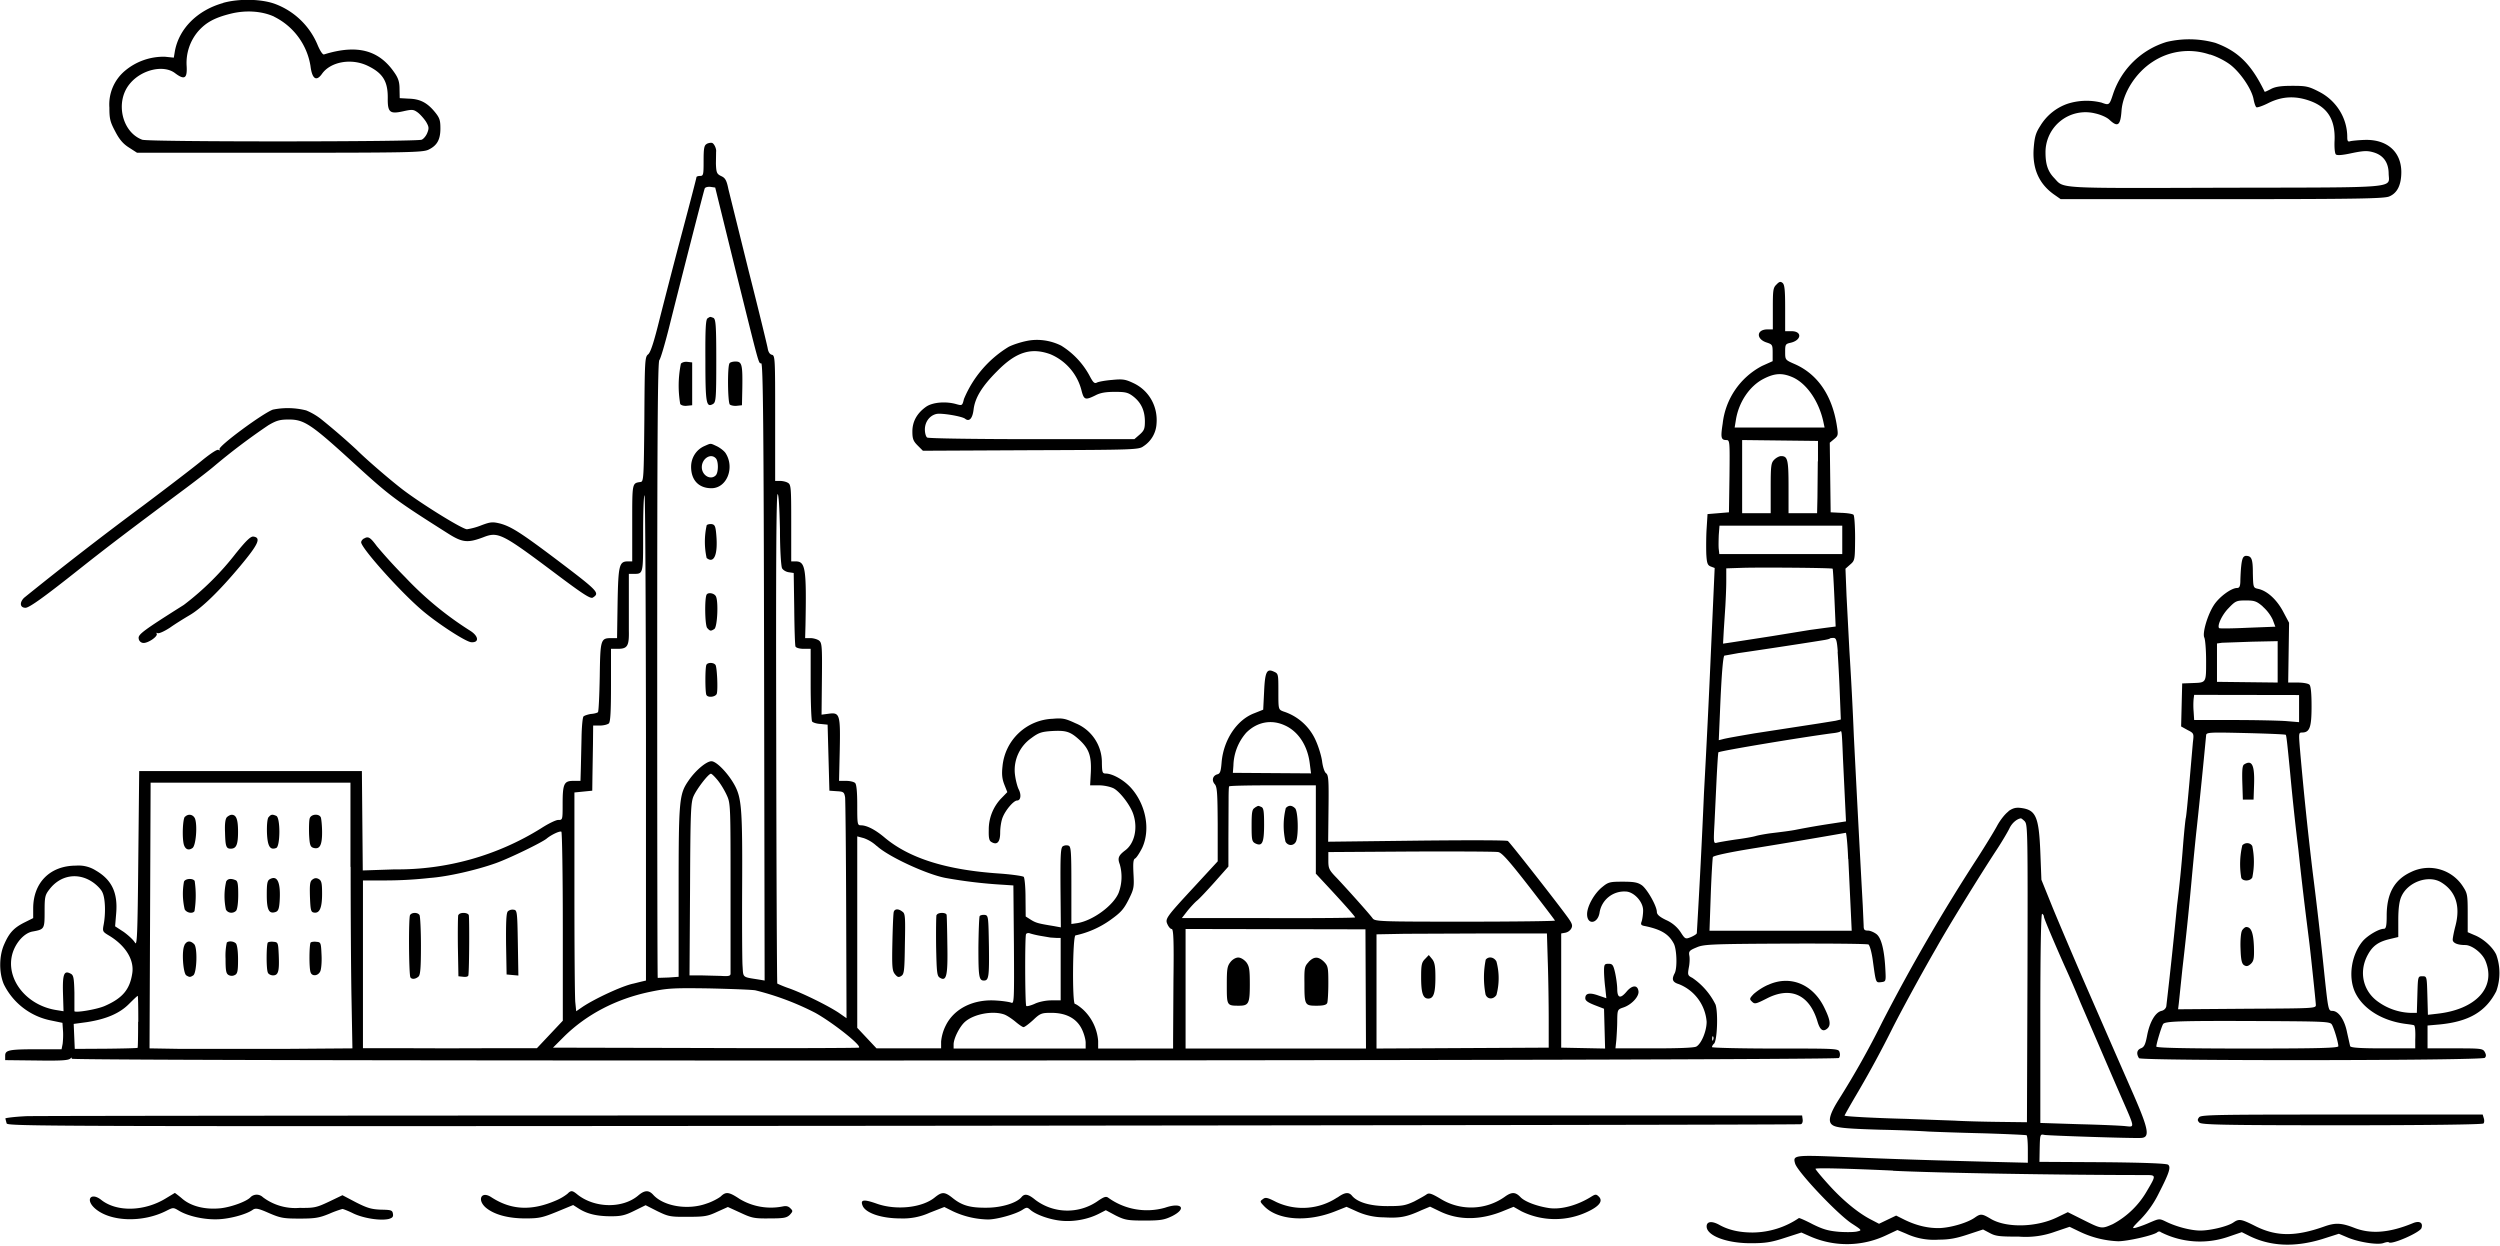 <svg xmlns="http://www.w3.org/2000/svg" width="1401" height="698" fill="none"><path fill="#000" fill-rule="evenodd" d="M125 1.7c-14.3 4-24.7 14.3-27 27l-.6 3.6-4.9-.5A33.6 33.6 0 0 0 70 39.7a24.6 24.6 0 0 0-8.7 20.6c0 6.2.4 8 3.3 13.4 2.3 4.5 4.5 7 7.7 9l4.5 2.9h79.9c72.2 0 80.2-.2 83.4-1.7 4.8-2.3 6.7-5.6 6.7-11.9 0-4.5-.4-5.9-3-9.1-4.3-5.3-8.3-7.4-14.5-7.6L224 55l-.1-5.2c0-4-.8-6.2-3-9.3-8.7-12.6-21-15.7-39.3-10-.7.3-2.2-1.9-3.7-5.5a41.5 41.5 0 0 0-23.5-22.7c-7.6-2.9-20.3-3.2-29.3-.7Zm28.7 7.7A37.4 37.4 0 0 1 174 37c.9 7.3 3.3 8.9 6.5 4.3 4.8-6.7 16.3-8.8 25.4-4.5 8.6 4.1 11.5 8.7 11.4 18.2-.1 8 1.2 9 8.5 7.4 5.3-1.2 5.9-1.1 8.4.7 1.5 1.2 3.5 3.5 4.6 5.2 1.6 2.8 1.7 3.6.6 6.3-.7 1.7-2.1 3.3-3.1 3.7-3.2 1.2-153.5 1.3-156.6 0-11.4-4.2-15.3-21.3-7-31.3 6.5-8 19-10.9 25.4-6 5.3 4 6.9 3 6.5-3.9a27.3 27.3 0 0 1 6.4-19.5c4.4-5 9.2-7.7 18.6-10 8.3-2 17.2-1.4 24 1.7Zm1060.5 14.1a45.6 45.6 0 0 0-30 29.1c-2.1 6.4-2.2 6.5-6.5 4.9a35 35 0 0 0-18.9.6 28.9 28.9 0 0 0-15.4 12.4c-2.6 4-3.2 6.3-3.7 12.3-.9 11.4 2.8 20 11.1 26l4 2.8h90.3c75.8 0 91-.3 93.8-1.5 4.6-1.9 6.8-6.5 6.8-13.8-.1-11.3-8-18.2-20.3-17.9-3.6.1-7.3.5-8.2.7-1.4.5-1.8 0-1.8-2.3 0-10.7-6.2-20.6-16-25.5-5.8-3-7.3-3.2-15-3.2-6.2 0-9.4.5-11.8 1.8-1.9 1-3.4 1.7-3.5 1.5-7.5-15.5-15-22.8-27.7-27.4a54.8 54.8 0 0 0-27.2-.5Zm24.2 7c4 1.2 8.6 3.6 11.5 5.8 5.8 4.5 12 13.8 13 19.3.4 2.2 1.1 4.2 1.6 4.5.5.3 3.7-.8 7-2.5 7.6-3.7 15-4 23.2-1 9.8 3.6 14 10.6 13.6 22-.2 3.8.1 7.3.7 7.9.6.7 3.6.5 9-.7 6.8-1.4 8.8-1.4 12.2-.4 5.4 1.6 8.3 5.6 8.4 11.7.1 8.6 8 7.9-91.3 8.1-95.8.3-90.5.6-96-5.3-3.7-3.8-5-7.8-5-14.5a22.4 22.4 0 0 1 27.6-21.9c3.3.7 6.7 2.2 8.2 3.6 4.7 4.4 6.2 3.3 6.8-5 .7-10 8-21.4 17.5-27.5a36.5 36.5 0 0 1 32-4ZM396 80.7c-1.4.8-1.7 2.5-1.7 9.4 0 7.8-.1 8.5-2 8.5-1 0-2 .3-2 .7 0 .4-3.6 14.3-8 30.8s-10 38.3-12.6 48.5c-3.2 13-5.1 18.9-6.5 20-1.8 1.4-1.9 3.5-2.1 36.4-.3 32.9-.4 34.9-2.1 35.1-4.8.7-4.7.2-4.7 23v21.5h-2.3c-5 0-5.5 1.9-5.9 23.2l-.3 19.8h-3c-6.2 0-6.4.5-6.7 21.6-.2 10.6-.6 19.5-1 19.9-.4.4-2.2.9-4 1-1.7.3-3.6.9-4.1 1.4-.5.5-1 5.8-1.1 11.7l-.4 17.6-.2 6.8h-4c-5.2 0-6 1.6-6 12.9 0 9 0 9-2.5 9-1.3 0-5.6 2.1-9.6 4.7a152 152 0 0 1-82.1 23l-17.8.6-.5-55.7H78l-.5 49.4c-.4 43.3-.7 49-1.9 46.7-.8-1.4-3.6-4-6.2-5.9l-4.9-3.2.6-7.2c1-11.5-2.4-18.8-11.3-24a18 18 0 0 0-11.2-2.8c-14.6 0-24 9.6-24 24v5.4l-4.8 2.4c-6 3-8.6 5.8-11.4 12.2-3 6.6-3 16.2-.2 22.6a37.6 37.6 0 0 0 26.5 20.2l6.3 1.3.3 4.4c.2 2.4 0 5.8-.2 7.4l-.6 3H21.7c-16.5 0-18.8.4-18.8 3.6v2.5l17.4.2c12.9.2 17.7 0 19-1 1-.8 1.2-.8.8 0-1 1.6 988.8 1.2 990.4-.4.6-.6.8-2 .4-3.2-.6-2.1-1-2.1-36-2.1-19.5 0-35.5-.4-35.5-.8 0-.5.5-1.4 1.2-2 1.7-1.8 2.3-17.2.8-21.8a39 39 0 0 0-13-15c-2.6-1.3-2.7-1.7-2-5.7.5-2.3.6-5.4.3-6.8-.4-2.3 0-2.9 3.9-4.5 4-1.8 7.7-2 49.8-2.2 25-.1 46 .1 46.7.5.7.5 1.8 4.4 2.4 8.8 1.8 13 1.6 12.6 4.7 12.3 2.6-.3 2.7-.5 2.4-6.3-.5-11.3-2.2-18.4-5-20.6-1.3-1-3.5-2-4.8-2-2 0-2.4-.5-2.4-2.7l-.5-11.2a20701.4 20701.4 0 0 1-5-95 2119.2 2119.2 0 0 0-2.5-48l-1.6-30.7-.6-15.2 2.6-2.3c2.7-2.3 2.7-2.6 2.8-14.7 0-6.8-.4-12.8-.9-13.2-.4-.5-3.5-1-6.8-1.1l-6-.3-.5-39 2.4-2c2.4-2 2.4-2.3 1.5-8-2.7-16.7-10.8-28.4-23.4-34-5.5-2.4-5.5-2.4-5.5-7 0-4 .2-4.4 3-5 6.2-1.4 6.7-6.5.5-6.5h-3.5v-13c0-9.9-.3-13-1.4-14-1.2-1-1.9-.8-3.5.9-1.9 1.8-2 3.3-2 13.6v11.5h-3c-6.3 0-6.5 5.5-.3 7.4 3 1 3.2 1.3 3.2 5.7v4.7l-6 2.7a41.6 41.6 0 0 0-22 32.2c-1.2 7.8-1 9.3 2 9.3 2 0 2 .7 1.8 20.2l-.3 20.3-12 1-.5 8c-.3 4.4-.3 10.8-.2 14.3.3 5.3.7 6.4 2.6 7.1l2.1.8-2.1 46.9a6976.2 6976.2 0 0 1-3.9 79.4 4753.2 4753.2 0 0 1-4 78.3c0 .5-1.4 1.4-3.2 2.2-3.2 1.3-3.3 1.3-6-2.9a19 19 0 0 0-8-6.6c-3.7-1.8-5.2-3.1-5.2-4.6-.1-3.4-5.4-12.7-8.4-14.9-2.3-1.6-4.4-2-10.7-2-7.2 0-8.1.2-11.5 3-4.5 3.6-8.5 10.8-8.5 15.2 0 6.2 6 5.5 7-.9a14 14 0 0 1 14.5-11.8c4.6 0 10 5.7 9.9 10.7 0 2-.4 4.7-.8 6-.7 1.8-.4 2.3 2 2.7 9 1.9 13.2 4.5 16 9.8 1.7 3.3 2 13.7.5 16.6-1.8 3.4-1.3 5 2.3 6.1a24.7 24.7 0 0 1 15.6 21.1c0 5.3-3 12.4-5.8 13.9-1.3.7-10.1 1-23.7 1h-21.6l.5-4.7c.2-2.6.5-7.5.5-11 .1-6 .2-6.1 3.4-7.2 4.6-1.5 9-6.2 8.5-9.2-.5-3.5-3.4-3.4-6.4 0-3.7 4.5-5.4 4-5.5-1 0-2.4-.6-6.6-1.2-9.3-1-4.4-1.5-5-3.7-5s-2.5.4-2.5 4c0 2.2.3 6.5.7 9.6l.6 5.7-4.4-1.5c-5-1.8-7.4-1.3-7.4 1.5 0 1.4 1.5 2.4 5.3 3.9l5.2 2 .6 22.3-24.6-.5v-64l2.3-.4a5 5 0 0 0 3.3-2.3c.9-1.6.6-2.7-1.5-5.7-4.4-6.3-32.8-42.6-34-43.4-.6-.5-23.5-.5-51-.2l-49.7.6.2-18.6c.2-16 0-18.8-1.4-19.8-.9-.7-1.8-3.6-2.2-6.7-.4-3-2-8.2-3.5-11.5a29.6 29.6 0 0 0-18.2-16.4c-2.8-1.1-2.8-1.1-2.8-11.1 0-9.8 0-10.1-2.5-11.2-4-1.9-5 0-5.5 11.3l-.5 10-5 2c-9.8 3.7-17.2 14.9-18.3 27.4-.4 5-.8 6.4-2.3 6.8-2.7.7-3.4 3.4-1.6 5.5 1.4 1.5 1.6 5 1.7 22.5v20.8l-13.1 14.2c-16 17.3-16.5 18-15 21.2.6 1.3 1.6 2.5 2.3 2.5 1 0 1.3 6 1 28.7l-.2 33.5v4.8h-42v-4.3a27 27 0 0 0-8.4-17.5c-2-1.8-4.1-3.2-4.6-3.2-1.6 0-1.3-38 .3-38.4a52.8 52.8 0 0 0 19.5-8.6c6-4.3 7.5-6 10.3-11.5 3-6 3.1-7 2.7-14.5-.3-6-.1-8 .9-8.5.7-.3 2.5-3 4-6 4.7-10.2 2.1-24.2-6.3-33.6-4-4.4-10.2-7.9-14-8-2 0-2.2-.5-2.3-6a23.7 23.7 0 0 0-14.8-22.2c-5.6-2.6-7.2-3-12.7-2.5a29.4 29.4 0 0 0-28.2 26.7c-.5 4.4-.2 7 1 10.1l1.7 4.3-3.5 3.6a25.3 25.3 0 0 0-6.9 17.6c-.1 4.3.2 6 1.4 6.7 3.2 2 5 .2 5-5.2 0-2.8.6-6.8 1.5-8.8 1.7-4.1 6.1-9.2 8-9.2 2 0 2.5-3.2.8-6.4-.8-1.7-1.8-5.7-2.1-8.9a21.9 21.9 0 0 1 9.3-19.7c4-3 5.7-3.5 11-3.9 8.5-.5 10.7.2 16 5 5.3 5 6.7 8.9 6.3 18.2l-.4 7.2h5c2.8 0 6.4.8 8.2 1.7 3.7 2 9.6 9.8 11.1 14.8 2.5 7.8.5 16.2-4.7 20-3.7 2.8-4.3 4.3-3 7.7a25.5 25.5 0 0 1-.6 16c-2.9 7.1-14.3 15.5-23 17l-3.5.5v-21.6c0-19.2-.2-21.8-1.6-22.3a4 4 0 0 0-3.1.3c-1.3.7-1.5 4.5-1.4 23.2l.2 22.3-3.8-.7c-8.5-1.4-10-1.7-12.9-3.5l-3-1.9-.1-10.6c0-5.9-.5-11-1-11.6-.6-.5-6.8-1.4-14-1.9-29.4-2-50-8.5-63.8-20-5.3-4.5-10.1-7-13.5-7-1.9 0-2-.6-2-11.2 0-7.5-.4-11.8-1.2-12.5-.7-.7-3-1.2-5-1.2h-4l.4-17.4c.4-20 0-21.1-6.4-20.2l-3.8.5.2-20c.2-18.8 0-20.3-1.7-21.6-1-.7-3.2-1.3-4.7-1.3h-3l.2-7.3c.6-32 0-35.7-5.6-35.7h-2.4V293c0-20.2-.1-21.5-2-22.5-1-.6-3-1-4.4-1h-2.6v-35.1c0-33.7 0-35.2-1.9-35.6-1.2-.3-2-1.7-2.3-3.7-.3-1.7-5-21.1-10.6-43.1l-11.4-46c-1-5-1.8-6.3-4-7.3-2.5-1.2-2.8-1.9-3-7l.1-6.6c.3-1.6-1-4.5-2.2-5-.7-.2-2 0-3 .5Zm16 69.9c13.7 55 13 53 14.6 53 1 0 1.4 35 1.6 172.9l.3 173-2.9-.5c-10-1.6-9-.8-9.5-8.2-.2-3.7-.3-23.6-.2-44.2.2-41.5-.3-48.7-3.7-55.6-3.4-6.8-10.5-14.4-13.5-14.4-2.8 0-8.9 5.1-12.8 10.8-5.3 7.7-5.6 10.5-5.6 62.3v47.7l-5.7.4-6 .2c-.2-.1-.3-77.7-.3-172.5 0-134.6.3-172.6 1.2-173.7.7-.8 3.1-9 5.4-18.1 6.1-24.4 19.4-76.4 20-78 .2-.7 1.5-1.1 3.1-1l2.8.4 11.2 45.5Zm-15.5 27.8c-1 .7-1.3 5.8-1.2 23.7 0 23.8.5 26.3 4.1 24.4 1.8-1 2-2.5 2-24.4 0-20.3-.3-23.4-1.7-24-1.9-.7-1.6-.7-3.2.3Zm178.7 12.7c-3 .6-7.5 2-10 3.3a62 62 0 0 0-25 29.2c-.9 3.7-1 3.8-4.2 2.9-5.9-1.7-13.1-1.1-16.8 1.3-5.2 3.6-7.9 8.3-7.9 14 0 4.1.5 5.4 3 7.9l2.9 2.9 60.5-.3c59.3-.2 60.5-.3 63.2-2.3a16 16 0 0 0 7.2-12.3c.9-9.7-4-18.6-12.5-22.8-4.8-2.3-6.2-2.6-12.3-2-3.8.3-7.7 1-8.6 1.5-1.4.7-2.1 0-4.2-4a45 45 0 0 0-15.8-16.7c-6-3-13-4-19.5-2.6Zm13.4 7.4a30 30 0 0 1 17.6 20.8c1.3 4.8 2.1 5 7.6 2.3 2.8-1.5 5.9-2 10.9-2 5.9 0 7.4.3 10.3 2.5 4.4 3.4 6.5 7.8 6.6 13.8 0 4.2-.3 5.3-2.9 7.6l-3 2.6h-57.4c-31.6 0-58-.4-58.7-.9-.7-.4-1.3-2.5-1.3-4.5 0-4.2 2.6-7.8 6.4-8.7 2.7-.7 14.6 1.3 16.2 2.7 2.3 1.8 4.1-.2 4.7-5.2.8-6.6 4.7-13 13.2-21.5 10.6-10.8 19-13.4 29.8-9.5Zm-207 5.2a61.3 61.3 0 0 0-.4 22.7c.5.7 2 1.2 3.7 1l3-.3v-24l-2.6-.3c-1.4-.2-3 .2-3.7 1Zm27.2 0c-1.2 1.7-1 21.8.2 23 .6.5 2.4.9 4 .7l2.8-.3.2-9.5c.2-13.3-.2-15-3.8-15-1.5 0-3 .4-3.4 1Zm596 7.8c7.8 3.6 14.5 13.4 17 24.8l.7 3.3h-50.4l.7-4.3c1.6-10 7.7-19 15.5-23 6.4-3.3 10.6-3.4 16.5-.8Zm-851.7 18c-5.3 1.7-31.1 20.7-30.1 22.3.4.6.1.8-.6.3-.7-.4-4.3 2-8.9 5.7-4.2 3.5-19.2 15-33.2 25.5A2016.6 2016.6 0 0 0 13.5 335c-2.7 2.7-2.3 5.6.8 5.6 2.1 0 10.6-6.1 30.6-22 15.8-12.5 26.6-20.7 60-45.6 6-4.5 12.7-9.7 14.8-11.5a359 359 0 0 1 30.7-23.2c4.6-2.7 6.5-3.2 11.5-3.2 8.7 0 12.6 2.7 37 25 19.7 18 22.7 20.2 51.9 38.7 8.3 5.3 11.2 5.6 20 2.3 8.4-3.3 10.5-2.2 40.5 20.3 15.3 11.5 19.6 14.3 20.9 13.5 4.1-2.6 3.2-3.5-20.3-21.3-19.9-15-25.4-18.5-31.6-20.2-4.2-1-5.3-1-10.6 1a37 37 0 0 1-8 2.2c-2.4 0-22.6-12.4-34.1-20.8-6.5-4.7-22-18-27.7-23.7a385 385 0 0 0-20.3-17.5 36 36 0 0 0-8-4.6 42 42 0 0 0-18.4-.5Zm865.6 29-.2 20.3-.2 8.8h-16v-14.8c0-15.3-.5-17.2-4.2-17.2-1 0-2.7.9-3.8 2-1.8 1.8-2 3.3-2 16v14h-16v-41l42.5.5v11.5Zm-624-8.5c-4.5 2-7.4 6.5-7.4 11.6 0 7.5 4.3 12 11.4 12 8.6 0 13.2-11.5 7.9-19.7-.8-1.2-3-2.9-4.8-3.8-3.9-1.8-3.2-1.8-7.1-.1Zm6.4 6.8c1.6 1.5 1.6 8 0 9.6-2.9 2.9-7.8 0-7.8-4.6 0-4.8 5-8 7.8-5Zm36 40.1c0 10.9.6 20.6 1.2 21.6s2.2 2 3.8 2.2l2.7.4.3 20c.1 11 .4 20.5.7 21.2.3.7 2.2 1.3 4.5 1.3h4v19.7c0 10.9.4 20.3.8 21 .4.6 2.5 1.3 4.7 1.4l4 .4 1 37 4.2.3c3.7.2 4.1.5 4.6 3.4.2 1.7.5 30.3.6 63.4l.2 60.4-4.3-3c-6-4-19.6-10.7-27.5-13.6a65.4 65.4 0 0 1-7-2.8c-.2-.2-.5-62.1-.6-137.5-.2-96 0-137 .8-136.8.6.2 1 7.3 1.3 20ZM362 413.5v136l-3 .7-4 1c-6.1 1.2-21.6 8.4-28.6 13.1l-3.5 2.4-.5-5c-.3-2.8-.5-30.4-.5-61.4v-56.2l10-1 .1-8 .3-18.3.1-10.2h3.8c2.1 0 4.3-.6 5-1.2.9-.9 1.2-7 1.2-21.5v-20.3h3.9c5.3 0 6.3-1.6 6.1-10.2v-31.8h2.4c5.8 0 5.6.5 5.6-22.7 0-11.7.3-21.3.8-21.3.4 0 .7 61.1.8 136Zm34-119a42.4 42.4 0 0 0 0 18.2c4.2 3.4 6.4-2 5.4-13.1-.4-4.7-.8-5.6-2.6-5.9-1.2-.1-2.5.2-2.8.7Zm636.4 16h-68.9l-.3-2.7c-.2-1.5-.1-5.1 0-8l.4-5.2h68.8v16Zm-900-.7A156.6 156.6 0 0 1 103 339c-22.5 14.2-25.6 16.5-25.3 18.7a2.8 2.8 0 0 0 2.5 2.6c2.6.3 8.5-3.7 7.6-5.2-.3-.5-.1-.6.5-.3.7.4 3.8-1 7-3.1 3.1-2.2 8-5.2 10.7-6.8 7-4 17.1-13.9 28.7-27.8 10.1-12.1 11.8-15.8 7.3-16.4-1.5-.2-4 2.2-9.5 9Zm71.7-8.1c-1 .5-1.7 1.5-1.7 2.2 0 3.2 21.9 27.7 34 38 8.5 7.3 24.6 17.8 27.7 18 4.5.3 4.2-3.3-.4-6.3a187 187 0 0 1-36.5-30 293.8 293.8 0 0 1-16-17.5c-3.6-4.9-4.8-5.7-7-4.4ZM1256.8 313c-.7 1.7-1.1 5.8-1.3 12.2 0 3.3-.5 4.3-1.8 4.3-3.3 0-10.1 5-13.1 9.7-3.6 5.6-6.5 15.7-5.3 18.1.5 1 1 6.8 1 13 0 12.7.2 12.2-8 12.5l-5.4.2-.6 24.1 3.6 2c3.6 1.8 3.6 2 3 6.9l-2 23c-.9 9.9-1.7 18.6-2 19.5-.2.8-.9 7.5-1.5 15a719.4 719.4 0 0 1-3.4 34 2878.3 2878.3 0 0 1-6 56.4c-.2 1.2-1.3 2.3-2.7 2.6-3.4.8-6.5 6-8 13.5-1 5.4-1.7 6.8-3.6 7.5-2.2.9-2.6 3-1 5.5 1 1.6 192.2 1.4 193.8-.2.8-.8.8-1.7 0-3.2-1.1-2-2-2.1-16.6-2.1h-15.5v-12.8l6.8-.6c16.3-1.6 25.8-7.1 31.7-18.6a30.3 30.3 0 0 0 0-20.5c-2-4.3-7.4-9.1-12.3-11l-3.7-1.6v-10.8c0-10-.2-11-2.6-14.7a22.7 22.7 0 0 0-29.2-8.2c-9.3 4.3-13.6 12-13.6 24.5 0 5.8-.4 7.3-1.6 7.3-2.8 0-9.2 3.8-11.9 7-6.3 7.6-8.2 20-4.2 28.6 4.4 9.3 15.2 16 28.4 17.7 2.4.3 4.5.6 4.7.8.5.6.8 3.2.6 8.1v4.8h-18.1c-13.6 0-18.2-.4-18.4-1.3l-1.7-7.6c-1.4-7.2-4.8-12.1-8.3-12.1-2.2 0-2.3-.6-4.5-21.3a2348.9 2348.9 0 0 0-6.5-56.7 2123 2123 0 0 1-7.2-69.8c-.6-7.8-.6-8.2 1.3-8.2 4.3 0 5.3-3 5.3-14.7 0-7.2-.4-11.4-1.2-12.1-.7-.7-3.6-1.2-6.6-1.2h-5.3l.5-33.5-3.4-6.4c-3.6-6.7-8.9-11.5-13.9-12.6-2.8-.6-2.8-.7-3-8.8 0-8-.7-9.7-3.9-9.7-.7 0-1.5.6-1.8 1.5Zm-229.8 5.7c.2.2.6 7.5 1 16.4l.7 16-5.4.7-8.9 1.2-21.5 3.5-22.6 3.5-4.7.7.4-7.4.9-13.8c.2-3.6.5-9.8.5-13.8v-7.2l9.3-.3c10.7-.3 49.9 0 50.3.5Zm-631 14.5c-1.2 2-1 17.1.3 18.7 1.6 1.8 2 1.9 4 .6 1.7-1 2.4-15.3.9-18.3-.9-1.8-4.3-2.4-5.2-1Zm872 6.7a23 23 0 0 1 5.6 7.3l1.5 4-15.5.6c-8.5.4-15.7.5-16 .2-1.2-1.3 1.5-7.3 5.2-11.1 4-4.2 4.6-4.4 9.8-4.4 4.8 0 6 .4 9.5 3.4Zm-238.2 25.3c.3 4.3.9 14.6 1.2 23l.6 15-2.9.7-9.3 1.5L983 411c-7.5 1.3-15.2 2.6-17.4 3.2l-2.4.6.7-16.4c.8-19.8 1.7-31 2.5-31l2.3-.4 5.5-1c3.1-.4 33.8-5 47.3-7.2 2-.3 3.7-.7 4-1 .1-.2 1.1-.3 2-.3 1.5 0 1.9 1.3 2.4 7.7Zm246.6 17.3-34-.4v-21.5l2.8-.4 17-.6 14.2-.3v23.2Zm-880.5-10c-.8 1.3-.8 15.7 0 17 1 1.7 5.3 1 5.8-.8.7-2.6.1-14.7-.7-16-.9-1.5-4.3-1.6-5.1-.2Zm892.5 32.2-7.2-.6c-4-.3-17.3-.6-29.4-.6h-22.2l-.3-4.8a43 43 0 0 1 0-7l.3-2.3 58.8.1v15.2ZM720 406.5c7.6 3.4 12.8 11.4 14 21.4l.7 5.5-43.8-.3.3-4a29 29 0 0 1 7.2-18.5c6-6 14-7.6 21.6-4.1Zm312.8 18.6 1.2 25 .5 10.2-7.8 1.2a450.4 450.4 0 0 0-20.3 3.5c-3 .6-7.8 1.2-14.5 2-2.7.4-6.3 1-8 1.5-1.6.5-6.8 1.4-11.5 2-4.7.7-9.3 1.5-10.4 1.8-1.7.4-1.8-.1-1.2-10.9l1.2-25.3c.4-7.7.8-14.3 1-14.5.8-.8 46.4-8.4 63.9-10.7 2.2-.2 4.2-.7 4.4-1 .8-.7.9 0 1.5 15.2Zm248.1-13.4c.4.4.8 3.9 2.5 21.4a1497.9 1497.9 0 0 0 4.6 43 2123 2123 0 0 0 5 43l1 8c.6 4.5 3.7 33.7 3.8 36 .1 2-.6 2-38.5 2.2l-38.7.3.4-3.3 2-19.2a1916.8 1916.8 0 0 0 5-48c1.3-14.3 2.7-28 3-30.5a4073 4073 0 0 0 5.3-52.4c.1-1.8 1-1.9 22.2-1.4 12.1.3 22.2.7 22.4 1Zm-23.3 16.7c-1 .6-1.2 3.4-1 10.2l.3 9.5h6l.3-8.9c.3-10.5-1.2-13.6-5.6-10.8Zm-855.3 9c1.8 2.2 4 6 5.1 8.5 2 4.3 2 6.8 2 51.3v48.4c0 1.3-1 1.6-5.2 1.3l-11.5-.3h-6.3l.3-48.3c.2-43.4.4-48.6 2-52.2 1.9-4.2 8.3-12.5 9.7-12.5.5 0 2.2 1.7 4 3.9Zm-205.8 48.4c0 26 .2 59.5.5 74.5l.5 27.2-39.3.3h-56.8l-17.6-.3.3-72.2.3-74.5v-2.2h112v47.2Zm541 3.9 6.7 7.2c9.2 9.9 15.2 16.7 15.2 17.2 0 .3-21.8.5-48.5.4h-48.6l3.1-4c1.7-2.1 4.1-4.7 5.3-5.7 1.3-1 5.7-5.7 10-10.5l7.7-8.7v-15.3l.1-22.1c0-3.8.1-7.2.3-7.5.2-.4 11.3-.6 24.5-.6h24.1v49.6Zm-34.3-37c-1.5.8-1.8 2.4-1.8 9.9 0 8 .2 9 2 10 4 2 5-.3 5-10.6 0-7.5-.3-9.3-1.6-9.8-1.9-.8-1.5-.8-3.6.4Zm17.4 0a40.6 40.6 0 0 0-.2 19c1.5 2.6 4.9 2.4 6-.4 1.4-4 1-16.6-.6-18.3-1.8-1.8-3.6-1.9-5.2-.2Zm405 2c-2 1.4-4.8 5-6.6 8.4-1.8 3.3-6.6 11.1-10.7 17.5a1062.3 1062.3 0 0 0-53.4 92 485 485 0 0 1-24.4 43.5c-5 7.9-6.3 12.3-3.8 14.2 2 1.7 7.4 2.2 27.2 2.8 10.5.2 22.4.7 26.5 1 4.1.2 18 .7 31 1 13 .4 23.8.9 24.3 1.1.4.3.7 3.8.7 8v7.4l-20.2-.5c-34.5-.9-54.3-1.5-82.2-2.7-28.7-1.2-29.4-1.1-28 3.7 1.5 4.8 23.8 28.4 31.8 33.6 5.7 3.7 5.7 3.8 3 4.4-1.4.4-6 .5-10.2.2-6-.5-9-1.4-14.7-4.2-3.8-2-7.4-3.6-7.8-3.5a46.8 46.8 0 0 1-25.8 8.1c-7.6 0-13.7-1.4-19-4.4-4.1-2.2-6.9-1.8-6.9 1 0 5.2 11.4 9.5 25 9.4 7.8 0 11.2-.5 18.8-3l9.3-3 5.2 2.3a51.2 51.2 0 0 0 42-.6l6.6-3.1 4.8 2a37 37 0 0 0 18.4 3.4c6 0 10-.8 16.3-2.9l8.5-2.8 3.8 2c3.3 1.8 5.6 2 16.3 2a48 48 0 0 0 20.4-2.8l8-2.7 5.4 2.6a54.8 54.8 0 0 0 21.8 5.5c5.3 0 19.8-3.3 21.9-5 .6-.6 1.6-.6 2-.1a48.6 48.6 0 0 0 37.8 2.6l7.6-2.6 3.8 1.9c12 6.1 25.8 6.7 41.2 2l9.4-3 4.7 2c6.2 2.7 17.1 4.4 20.3 3.2 1.4-.5 2.7-.7 3-.4 1.5 1.5 17.5-5.5 18.3-8 1-3-1.1-4.3-4.9-2.7-13.1 5.4-23.5 6.2-32.7 2.6-7.2-2.8-10.6-3-16.8-.8-16 5.7-26.7 5.7-38.3 0-8.3-4.2-9.5-4.4-12.6-2.3-3 2.2-12.9 4.6-18.6 4.6-5.3 0-13.4-2.1-19.3-5-3.7-1.8-3.8-1.7-8.8.4a63.7 63.7 0 0 1-8 3c-2.5.6-2.3.2 2.6-4.7a57 57 0 0 0 10.2-14.6c5.8-11.3 6.9-14.7 5.2-16-.8-.7-14-1.2-36.7-1.4l-35.4-.2.1-5.5c.2-10.2.2-10.1 2.7-9.6 2 .4 49.6 2 54.1 1.7 5.1-.2 4.4-4.6-4.1-24.1l-10.3-23.5-16.8-38.5c-6.6-15.2-14.8-34.5-18.3-43L1144 493l-.6-15.5c-.8-19.8-2.5-23.6-10.7-24.7-2.9-.4-4.6 0-7.2 1.8Zm-1022 3c-1.2 1.3-1.6 11.6-.6 15.5.8 2.8 2.7 3.6 4.9 2 1.9-1.4 2.8-12.5 1.4-16.4-1-2.4-3.8-3-5.7-1Zm23.6.2c-.9.9-1.3 3.6-1.1 8.4.2 8 .6 9.3 3.2 9.3 3.1 0 4.1-2.2 4.1-9.5 0-7-1-9.5-3.6-9.5-.7 0-1.8.6-2.6 1.3Zm23.3 0c-.7 1-1 4.2-.9 8.7.3 7.6 1.7 10 5.2 8.6 2.3-.9 2.4-17.1 0-18-2.3-1-3-.8-4.3.8Zm23.1.6c-.4 1-.5 5-.4 9 .3 5.9.7 7 2.3 7.6 3.6 1.1 5-1.2 5-8.6 0-3.7-.4-7.5-.7-8.4-.9-2.2-5.3-2-6.2.4Zm961.2 2c1.5 1.6 1.6 8.3 1.4 85.1l-.3 83.3-16-.2c-8.8-.1-19.8-.4-24.5-.7l-27.4-1c-16.3-.4-33.7-1.3-34.3-1.8-.1-.1 2.9-5.4 6.6-11.7a600.9 600.9 0 0 0 20.6-38c4.7-9.2 15-28.3 24.3-44.4 6.7-12 24.6-41 33.8-55 2.9-4.4 6-9.7 7-11.7 1.4-3.1 4.2-5.5 6.5-5.8.3 0 1.3.8 2.3 1.8Zm-819.4 58.9V572l-14.5 15.4h-25.5c-14 .1-36 .1-48.7 0h-23.3v-94h12.8a225.8 225.8 0 0 0 24.7-1.4c9.9-.7 26.1-4.4 37-8.3 7.6-2.7 26.1-11.7 28.5-13.8 2.4-2 7.3-4.4 8.2-3.8.4.2.8 24.2.8 53.2Zm720.4-38 1.3 27.4.6 12.8H958l.7-20c.4-11.1 1-20.7 1.2-21.3.3-.8 9.6-2.8 24.7-5.2a3905 3905 0 0 0 49.8-8.4c.3 0 1 6.5 1.3 14.6ZM491.3 474c6.2 5.9 28 16 38.6 18a267 267 0 0 0 32 3.8l6 .4.3 33.2c.2 31.5.1 33.2-1.5 32.5-1-.4-4.8-1-8.4-1.2-12.8-.9-23.6 4.5-28.3 14a25.2 25.2 0 0 0-2.6 9v3.8h-36.2L480.4 576V468.7l3.7 1a21 21 0 0 1 7.2 4.4Zm765.3-.3a46 46 0 0 0-.6 18.2c.8 2.1 5.1 2 6.2-.2a43.7 43.7 0 0 0 0-17.5c-1-2-3.9-2.3-5.6-.5Zm-399.8 23c8 10.3 14.6 19 14.6 19.2 0 .3-22.7.6-50.4.6-48 0-50.5-.1-51.8-1.9-1.7-2.4-14-16.1-20-22.5-4.4-4.5-4.8-5.4-4.8-9.8v-4.8l46.3-.3c25.4-.1 47.4 0 48.9.3 2 .3 6 4.8 17.2 19.2ZM52 494.4c2.2 1.5 4.7 4 5.4 5.7 1.6 3.2 1.9 11.6.7 18-.7 3.7-.6 4 2.5 5.9 9.6 5.6 14.8 13.8 13.5 21.6-1.4 9-5.5 13.8-15.3 18.1-4.4 2-17.2 4.1-17.1 2.9v-10.3c-.2-8.2-.5-9.8-2-10.6-3.8-2.1-4.7 0-4.4 11l.3 10-4.3-.7c-18.6-3.1-30.1-20.6-23-35 2.4-4.8 6.3-8.4 10.1-9 6.5-1.2 6.6-1.4 6.6-11.2 0-8.1.2-9.2 2.7-12.4 6.1-8 16-9.7 24.3-4Zm99.2-1.7c-1.4.8-1.7 2.4-1.7 8.8 0 8.4 1.2 10.8 4.9 9.6 1.5-.5 2-1.7 2.3-5.8.7-10.8-1.2-15-5.5-12.6Zm23.9.2c-1.4 1-1.6 2.7-1.4 9.7.3 7.4.5 8.5 2.2 8.8 3.2.6 4.6-2.6 4.6-10.5 0-6-.3-7.4-1.9-8.3-1.3-.7-2.3-.6-3.5.3Zm-72 1.2a38 38 0 0 0 .4 15.5c1.1 2 4.5 2.6 5.5 1a56 56 0 0 0 .1-16.9c-1-1.7-5.3-1.4-6 .4Zm23.7-.3a36.3 36.3 0 0 0-.2 15.9c1.1 2.1 4 2.4 5.7.7.7-.8 1.2-4.3 1.2-9 0-6-.3-7.8-1.6-8.2-2.4-1-4.2-.8-5 .6Zm1241.3.7c8 4.9 10.8 13.1 8 24.1-.9 3.4-1.6 7-1.6 8 0 1.8 2.6 3 7 3 3.8 0 9.7 4.6 11.4 9 6 14.8-5.4 27.1-27.1 29.5l-5.2.6-.3-10.8c-.3-10.8-.3-10.8-2.8-10.8s-2.5 0-2.8 10.2l-.3 10.3h-3.8a33 33 0 0 1-17.6-6c-8.8-6-11.3-17-6.1-26.5 2.7-5 5.9-7.3 12.1-8.8l5-1.2v-9.5c0-6.5.6-10.7 1.7-13.1 3.6-8.3 15.3-12.4 22.4-8ZM284.5 510.9c-.8 1-1 6.4-.9 18.3l.3 16.9 6.6.6-.3-18.3c-.3-17.7-.4-18.4-2.4-18.6a4 4 0 0 0-3.3 1Zm216.4 0c-.3.6-.6 8.3-.8 17-.3 14-.1 16.1 1.4 18 1.4 1.7 2.1 2 3.6 1 1.6-1 1.8-2.9 2-18 .3-15 .2-17-1.4-18-2.1-1.7-4.2-1.7-4.8 0Zm-271.1 1.9c-.9 1.3-.7 33.5.2 34.9.8 1.3 3 1 4.6-.5 1-1 1.3-5.3 1.3-17.2 0-8.8-.4-16.5-.8-17.2-1-1.6-4.3-1.6-5.3 0Zm27 0c-.2.8-.3 8.7-.2 17.8l.3 16.5 2.8.3c1.7.2 2.8-.2 2.8-1 .5-4 .6-32.5.2-33.6-.7-1.6-5.2-1.6-5.8 0Zm268 0c-.2.8-.3 8.7-.2 17.7.3 14.5.5 16.5 2.1 17.4 3.7 2.3 4.5-1 4.2-18.1-.1-8.7-.3-16.3-.4-17-.1-1.6-5-1.6-5.6 0Zm620.6.9c0 .9 6 15 11.6 27.6a593 593 0 0 1 9 20.8l9.5 22a4741 4741 0 0 0 13.4 31c7.6 17.4 7.5 16.5 2.3 16-2.4-.3-14-.8-26-1.1l-21.8-.7v-58.9c0-37.8.4-58.7 1-58.3.6.3 1 1 1 1.6Zm-596.4-.3c-.3.6-.6 8.5-.7 17.7 0 16.2.3 18.4 3.1 18.4 2.7 0 3-2.2 2.8-19-.3-17-.3-17.5-2.4-17.8-1.2-.1-2.5.2-2.8.7Zm707.4 8.2c-.6 1-1 5.6-.8 10.1.2 6.3.7 8.4 2 9.2 1.3.8 2.2.6 3.7-.7 1.7-1.6 2-3 1.8-9.7-.3-7.7-1.5-11-4.3-11-.7 0-1.8 1-2.4 2Zm-491 66h-101v-67l100.8.2.3 66.8Zm-182-63.1 5.3.9 3.2.2h2.5v35h-5.2c-3 0-7.1.8-9.5 2-2.3 1-4.4 1.5-4.6 1.1-.7-1.2-.8-39.1-.1-40.2.3-.6 1.4-.8 2.3-.4.9.3 3.6 1 6.1 1.4Zm284 15c.3 9.1.5 23.5.5 32v15.6l-96.5.5v-64l15.8-.3 47.7-.2h32l.5 16.5Zm-764-9.8c-1.7 3-.8 15.7 1 16.9 1.8 1.1 2.2 1.1 3.9 0 2-1.3 2.5-15.6.5-17.5-2.1-2.1-4.1-2-5.5.6Zm23.7-1.5a35 35 0 0 0-.7 9c0 6.8.3 8.4 1.7 9.2 1.1.6 2.4.6 3.5 0 1.5-.7 1.8-2.3 1.8-8.7 0-4.7-.5-8.2-1.2-9-1.3-1.3-4-1.5-5.1-.5Zm23 0c-.8.8-1 14.6 0 16.8.2.8 1.6 1.6 2.9 1.6 3 0 3.6-2.3 3.2-11.6-.3-6.6-.4-7-2.8-7.2-1.4-.2-2.9 0-3.3.4Zm24 0c-.8.8-1 14.6 0 16.8.8 2.2 4 2 5.3-.5.6-1 1-5.2.8-9.2-.3-7-.4-7.3-2.8-7.5-1.4-.2-2.9 0-3.3.4Zm624.5 9.2c-1.9 1.9-2.2 3.3-2.2 10.2 0 8.8 1 12 4 12s4-3.1 4-11.9c0-6.2-.4-8.4-1.8-10.2l-1.9-2.3-2.1 2.2Zm-109.1 1.8c-1.8 2.3-2 4-2 12.9 0 11.4 0 11.5 6.8 11.5 5.5 0 6.1-1.2 6.1-12.1 0-8.3-.3-10-2-12.3-1.3-1.5-3.1-2.6-4.5-2.6-1.3 0-3.2 1-4.4 2.6Zm43.8 0c-2.2 2.3-2.4 3.3-2.3 11.7 0 12.4.2 12.7 6.8 12.7 4 0 5.6-.5 6-1.6.3-.9.6-5.9.6-11 0-8.8-.2-9.7-2.4-12-3.2-3.1-5.6-3.1-8.7.1Zm99.3-1.4a51 51 0 0 0-.1 19.5c1 2.8 4.3 3 6.1.3a36.1 36.1 0 0 0 0-18.8c-1.4-2.5-4.4-3-6-1Zm158 14.2a33.7 33.7 0 0 0-7.8 5c-2.4 2.5-2.5 2.9-1 4.3 1.5 1.5 2.1 1.4 8.2-1.7 13.5-7 24-2.2 28.5 12.8 1.4 4.8 3.1 6 5.4 4.1 2.2-1.8 1.9-4.7-1.4-11.5-6.4-13.5-19.3-18.8-31.8-13Zm-567.2 3a154 154 0 0 1 33.5 12.6c10.2 5.7 26.5 18.7 24.4 19.5-.8.2-39.6.4-86.4.2l-85-.2 6.2-6.2c12.6-12.4 29-21 47.8-25 10.1-2.1 12.9-2.3 33.5-2 12.4.3 24 .7 26 1.1Zm-346 17.6c0 7.9-.1 14.4-.3 14.6-.2.2-8.2.4-17.7.5l-17.5.1-.6-14 7.4-1c11-1.7 18.5-5 23.7-10.3 2.5-2.5 4.6-4.5 4.8-4.4.2.2.3 6.7.3 14.5Zm485.6-4c1.5.6 4.2 2.4 6.1 4 1.9 1.6 3.9 3 4.5 3 .6 0 3-1.8 5.4-4 4-3.8 4.8-4 10.2-4 8.1 0 14 3 17 9 1.2 2.4 2.2 5.9 2.2 7.7v3.3h-74v-2.3c0-3.3 3.3-9.9 6.3-12.6 5-4.5 15.9-6.5 22.3-4.1Zm743.8 5.6c1.2 2 3.6 10 3.6 12.1 0 1-10.9 1.3-51 1.3-36.3 0-51-.4-51-1.1 0-1.6 2.9-11.2 3.8-12.6 1-1.6 9-1.9 55.1-1.7 36 .2 38.5.3 39.5 2Zm-346.7 8.5c-.3.8-.6.6-.6-.6 0-1 .2-1.6.5-1.3.3.4.4 1.2 0 2ZM14.9 625.5c-6.6.3-12 1-11.9 1.3l.7 2.7c.4 1.7 15.8 1.8 502.3 1.4 276-.3 502.5-.6 503.2-.9.8-.2 1.2-1.5 1-2.7l-.3-2.2H518.4c-270.3 0-496.9.2-503.5.4Zm1217.5.6c-1 1.3-1 1.8.1 3 1.3 1.2 12.8 1.5 79.9 1.5 46 0 78.8-.4 79.3-1 .5-.4.6-1.8.2-3l-.6-2h-78.8c-70 0-79 .1-80.1 1.5Zm-171.5 30c24 1.2 93.3 2.4 141.4 2.4 6.1 0 6.1 0 .8 9A48.2 48.2 0 0 1 1184 686c-6.4 2.8-6.2 2.8-17.2-2.7l-8-4-6 2.9c-11.5 5.6-28.1 6-36.9 1-5.2-3.1-5.9-3.2-9.3-.8-4 2.8-13 5.5-19.4 5.8-6.4.2-13.1-1.3-20-4.7l-4.6-2.3-9.6 4.6-4.6-2.4c-7.2-3.7-16-11-23.8-19.7-4-4.4-7.2-8.3-7.2-8.7 0-.6 17.4-.2 43.5 1ZM318 669a28 28 0 0 1-6.3 3.7c-13.8 6-25.2 5.5-36.4-1.8-5.6-3.7-8.1 1.5-3 5.9 4.7 3.9 12.5 6 22.1 6 7.6 0 9.5-.4 17.6-3.7l9.2-3.8 3.3 2.1c4.8 3 10.3 4.2 18 4.2 5.5 0 7.8-.5 13-3.1l6.3-3.1 6.5 3.3c6.2 3 7.2 3.3 17.1 3.2 9.4 0 11.2-.3 16.5-2.8l6-2.7 7 3.2c6.4 3 7.8 3.3 16.3 3.2 8 0 9.6-.3 11.4-2 1.8-2 1.8-2.2.3-3.7-1.2-1.2-2.4-1.4-4.3-1a34 34 0 0 1-24.1-4.2c-6-4-7.7-4.2-10.6-1.4-1.2 1-4.8 3-8 4-10.5 3.8-24.1 1.5-29.9-5-2.5-2.7-4.8-2.6-8.5.6-8.7 7.2-24.1 7-33.8-.6-3-2.5-3.7-2.5-5.7-.5Zm-224.8 2.4c-12 7.5-27.7 8-36.5 1-5.6-4.4-9-.3-3.7 4.6 8.4 7.7 26.8 8.4 40.3 1.5 3.8-1.9 3.8-1.9 7 0 5 3 13.8 5 21.3 4.8 6.7-.1 16.4-2.7 20-5.3 1.6-1.1 3-.9 9.1 1.8 6.5 2.8 8.2 3.1 17.2 3.1 8.6 0 11-.4 16.6-2.7a59 59 0 0 1 7.4-2.7c.4 0 3.3 1.1 6.3 2.6 5.8 2.7 15.1 4.1 19.7 3 2-.6 2.6-1.2 2.3-2.9-.3-2-1-2.2-6.7-2.3-5.3-.2-7.7-.9-14-4.1l-7.6-4-7.5 3.6c-7 3.3-8.2 3.6-16.5 3.5a30.1 30.1 0 0 1-20.6-6 5 5 0 0 0-3.4-1.4 5 5 0 0 0-3.4 1.3c-2 2.4-10.7 5.6-16.8 6.3-8.5.9-16.4-1-21.4-5.2a60 60 0 0 0-4.3-3.4l-4.8 2.9Zm430.7-.4c-7 5.8-21.5 7.4-32.4 3.6-7.6-2.7-9.6-2.4-8 1.3 1.9 4 10.6 6.9 21 6.9a36 36 0 0 0 16.5-3.2l8.2-3.2 4.8 2.4a48.7 48.7 0 0 0 19.7 4.6c4.9 0 15.7-3 19.4-5.5 2.2-1.4 2.6-1.4 4.2 0 3.1 2.8 11 5.6 17.4 6.2 7.1.7 15-.8 21.1-3.9l3.9-2 5.6 3c5.1 2.5 6.6 2.8 16.1 2.8 9.2 0 11.1-.4 15.5-2.5 8.4-4.3 5.3-7.9-4-4.7a37 37 0 0 1-31.7-5.5c-1.3-1-2.3-.7-5.5 1.4a29.8 29.8 0 0 1-35.5-.3c-4-3.3-6-3.6-7.7-1.6-2.7 3.4-11.4 6-19.6 6-9.1.1-13.8-1.2-19-5.4-4.5-3.6-6-3.6-10-.4Zm225.6 0a35 35 0 0 1-34.3 2.6c-4.9-2.5-6-2.8-7.5-1.6-1.7 1.2-1.7 1.4.6 3.8 7.5 8 24.2 9.3 40 3l6.3-2.5 6 2.7a37 37 0 0 0 14.8 3.2c9 .5 12.7-.1 21.2-4l4.8-2 5.6 2.7c10.6 5.1 23 5 36-.5l5.2-2.1 4.4 2.5a42.6 42.6 0 0 0 37.2.2c6.6-3.1 8.6-6 6.2-8.4-1.4-1.4-1.9-1.4-3.9-.2-7.8 5-17.2 7.6-24 6.6-6.7-1-13.4-3.5-15.9-6-2.9-3.1-5-3.2-9.1-.2a32.6 32.6 0 0 1-36 .9c-4.9-2.9-6.3-3.3-7.6-2.4-.9.7-4 2.4-7 4-5 2.3-6.7 2.6-15 2.6-9.9 0-17-2.2-20-6-1.8-2-4-1.7-8 1.2Z" clip-rule="evenodd"/></svg>
